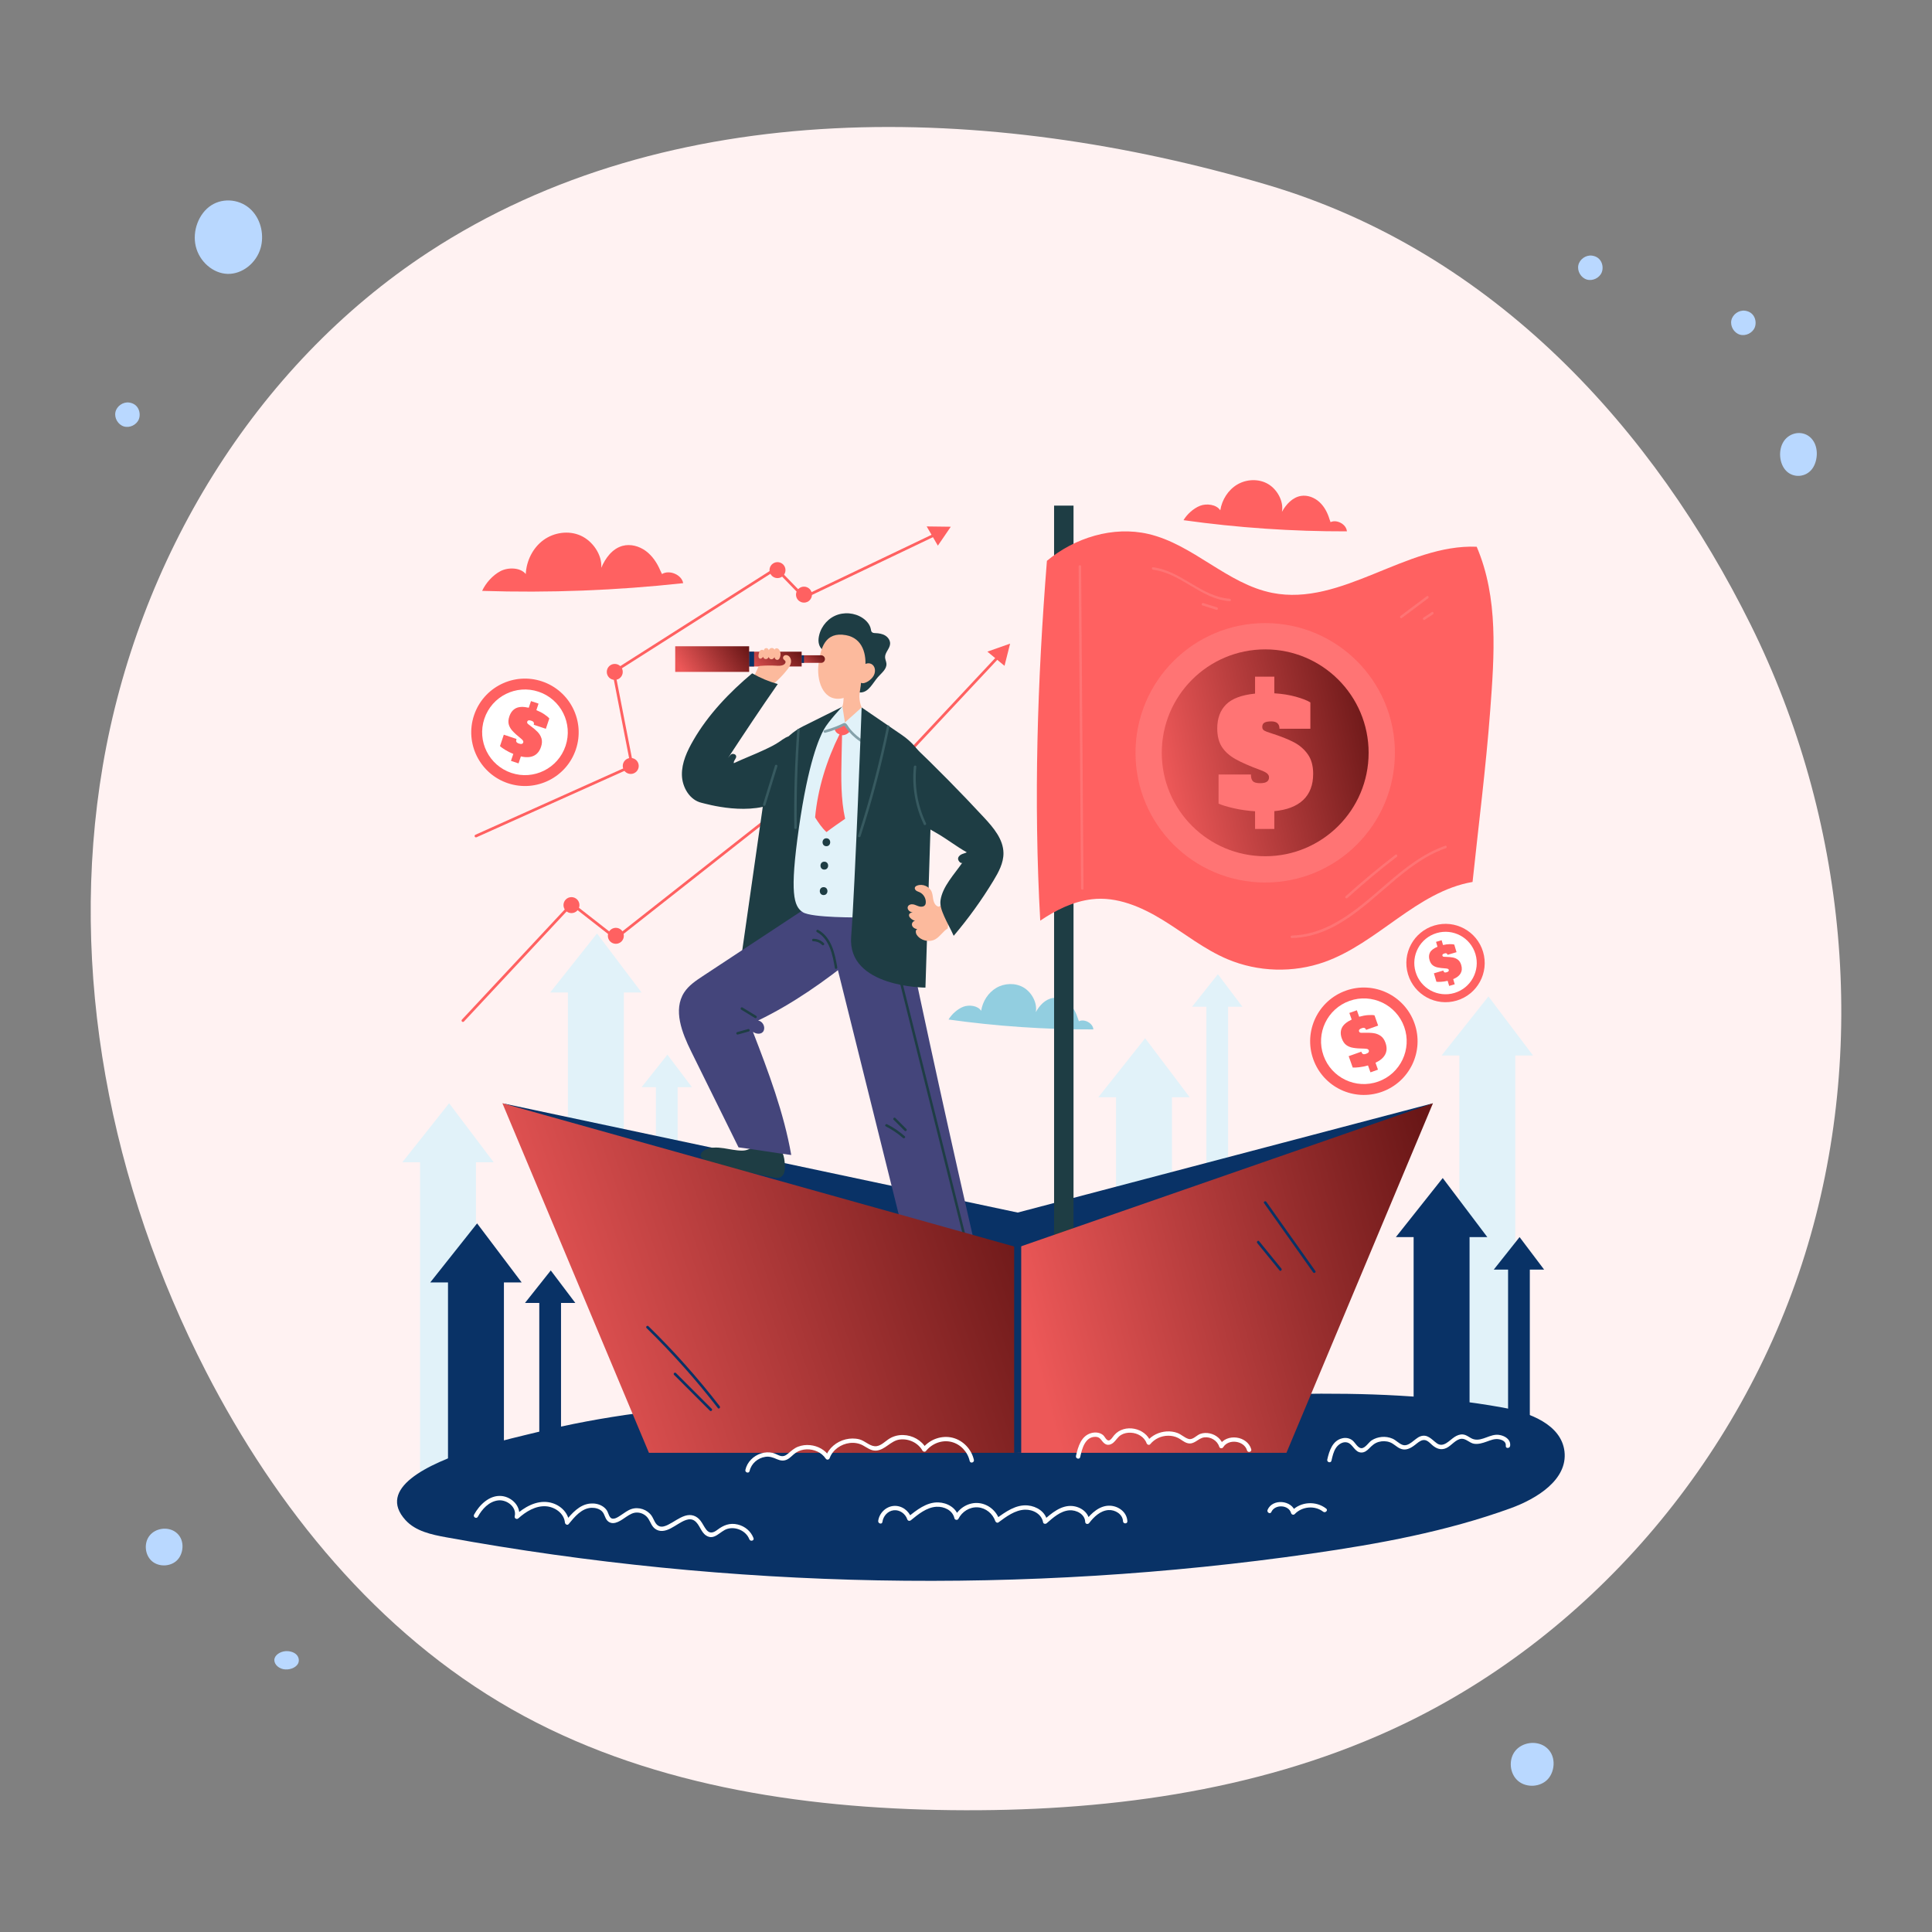 <svg viewBox="0 0 213 213" fill="none" xmlns="http://www.w3.org/2000/svg">
<rect x="0" y="0" width="213" height="213" fill="#808080" stroke="none"/>
<path d="M192.383 34.255C191.716 34.166 191.022 34.654 190.88 35.31C190.738 35.968 191.168 36.698 191.812 36.892C192.456 37.086 193.219 36.716 193.464 36.09C193.709 35.463 193.474 34.401 192.383 34.255Z" fill="#B9D8FF"/>
<path d="M31.775 182.04C31.108 181.973 30.414 182.338 30.272 182.831C30.13 183.324 30.56 183.872 31.204 184.017C31.848 184.163 32.611 183.885 32.856 183.415C33.101 182.945 32.865 182.149 31.775 182.04Z" fill="#B9D8FF"/>
<path d="M14.229 44.378C13.562 44.289 12.868 44.776 12.726 45.433C12.584 46.091 13.014 46.82 13.658 47.015C14.302 47.209 15.065 46.838 15.31 46.212C15.555 45.585 15.319 44.523 14.229 44.378Z" fill="#B9D8FF"/>
<path d="M175.512 28.182C174.845 28.093 174.151 28.58 174.01 29.237C173.868 29.895 174.297 30.625 174.942 30.819C175.586 31.013 176.349 30.643 176.594 30.016C176.839 29.39 176.603 28.328 175.512 28.182Z" fill="#B9D8FF"/>
<path d="M27.739 23.182C26.574 21.98 24.665 21.747 23.287 22.638C21.908 23.53 21.178 25.469 21.584 27.162C21.99 28.855 23.496 30.155 25.098 30.195C26.7 30.235 28.26 29.011 28.735 27.34C29.108 26.032 28.85 24.329 27.739 23.182Z" fill="#B9D8FF"/>
<path d="M199.492 48.141C198.628 47.452 197.318 47.677 196.669 48.633C196.021 49.588 196.142 51.13 196.936 51.924C197.73 52.718 199.067 52.626 199.767 51.721C200.467 50.816 200.578 49.008 199.492 48.141Z" fill="#B9D8FF"/>
<path d="M19.313 168.878C18.45 168.287 17.14 168.48 16.491 169.299C15.842 170.118 15.964 171.44 16.758 172.121C17.551 172.801 18.889 172.722 19.589 171.947C20.289 171.171 20.4 169.622 19.313 168.878Z" fill="#B9D8FF"/>
<path d="M170.339 192.554C169.331 191.864 167.803 192.09 167.046 193.045C166.289 194.001 166.431 195.543 167.357 196.337C168.283 197.131 169.844 197.038 170.661 196.134C171.477 195.228 171.607 193.421 170.339 192.554Z" fill="#B9D8FF"/>
<path d="M139.631 20.354C109.04 11.333 73.901 10.351 47.245 27.799C27.968 40.417 15.179 61.786 11.331 84.427C7.484 107.066 12.19 130.744 22.698 151.187C30.448 166.265 41.61 180.009 56.38 188.422C70.935 196.713 88.099 199.374 104.869 199.566C121.424 199.755 138.275 197.601 153.326 190.737C175.077 180.817 191.881 161.08 198.978 138.342C206.076 115.604 203.592 90.224 193.006 68.872C182.42 47.52 164.869 27.796 139.631 20.354Z" fill="#FFF2F2"/>
<path d="M104.577 112.401C109.865 113.141 115.204 113.506 120.543 113.493C120.5 112.809 119.562 112.296 118.945 112.593C118.952 112.609 118.834 112.285 118.842 112.301C118.651 111.676 118.341 111.072 117.858 110.631C117.376 110.189 116.705 109.927 116.06 110.031C115.232 110.165 114.601 110.853 114.196 111.586C114.386 110.559 113.737 109.387 112.834 108.862C111.93 108.337 110.745 108.382 109.844 108.91C108.942 109.438 108.333 110.407 108.17 111.439C107.801 110.863 106.83 110.745 106.192 110.996C105.557 111.247 104.925 111.813 104.577 112.401Z" fill="#92CEE0"/>
<path d="M51.037 112.668C51 112.668 50.964 112.655 50.934 112.627C50.873 112.57 50.87 112.475 50.927 112.414L63.022 99.452L67.888 103.254L95.037 81.881L98.54 84.493L110.294 71.934C110.351 71.873 110.447 71.87 110.507 71.927C110.568 71.984 110.571 72.079 110.515 72.14L98.576 84.896L95.042 82.26L67.889 103.637L63.054 99.859L51.148 112.62C51.118 112.652 51.077 112.668 51.037 112.668Z" fill="#FF6161"/>
<path d="M108.857 71.842L110.745 73.406L111.364 70.958L108.857 71.842Z" fill="#FF6161"/>
<path d="M63.884 99.787C63.884 100.273 63.489 100.668 63.003 100.668C62.517 100.668 62.123 100.273 62.123 99.787C62.123 99.301 62.517 98.907 63.003 98.907C63.489 98.907 63.884 99.301 63.884 99.787Z" fill="#FF6161"/>
<path d="M68.776 103.172C68.776 103.658 68.382 104.052 67.895 104.052C67.409 104.052 67.015 103.658 67.015 103.172C67.015 102.686 67.409 102.291 67.895 102.291C68.382 102.291 68.776 102.686 68.776 103.172Z" fill="#FF6161"/>
<path d="M52.474 92.32C52.416 92.32 52.361 92.287 52.336 92.231C52.302 92.155 52.336 92.066 52.412 92.032L69.512 84.357L67.491 74.004L85.594 62.485L88.671 65.662L103.777 58.448C103.853 58.412 103.942 58.444 103.978 58.519C104.014 58.594 103.982 58.685 103.907 58.721L88.605 66.028L85.548 62.871L67.826 74.148L69.854 84.534L52.535 92.307C52.515 92.316 52.494 92.32 52.474 92.32Z" fill="#FF6161"/>
<path d="M89.518 65.557C89.518 66.044 89.124 66.438 88.638 66.438C88.151 66.438 87.757 66.044 87.757 65.557C87.757 65.071 88.151 64.677 88.638 64.677C89.124 64.677 89.518 65.071 89.518 65.557Z" fill="#FF6161"/>
<path d="M86.598 62.854C86.598 63.341 86.203 63.735 85.717 63.735C85.231 63.735 84.837 63.341 84.837 62.854C84.837 62.368 85.231 61.974 85.717 61.974C86.203 61.974 86.598 62.368 86.598 62.854Z" fill="#FF6161"/>
<path d="M68.658 74.076C68.658 74.563 68.264 74.957 67.777 74.957C67.291 74.957 66.897 74.563 66.897 74.076C66.897 73.59 67.291 73.196 67.777 73.196C68.264 73.196 68.658 73.59 68.658 74.076Z" fill="#FF6161"/>
<path d="M70.419 84.446C70.419 84.932 70.025 85.326 69.539 85.326C69.052 85.326 68.658 84.932 68.658 84.446C68.658 83.959 69.052 83.565 69.539 83.565C70.025 83.565 70.419 83.959 70.419 84.446Z" fill="#FF6161"/>
<path d="M70.734 119.861H76.288L73.58 116.274L70.734 119.861Z" fill="#E1F2F9"/>
<path d="M74.709 137.599H72.312V118.839H74.709V137.599Z" fill="#E1F2F9"/>
<path d="M131.423 110.992H136.976L134.268 107.405L131.423 110.992Z" fill="#E1F2F9"/>
<path d="M135.398 128.73H133.001V109.97H135.398V128.73Z" fill="#E1F2F9"/>
<path d="M68.776 129.822H62.611V107.605H68.776V129.822Z" fill="#E1F2F9"/>
<path d="M60.653 109.422H70.734L65.819 102.912L60.653 109.422Z" fill="#E1F2F9"/>
<path d="M129.208 141.374H123.043V119.157H129.208V141.374Z" fill="#E1F2F9"/>
<path d="M121.085 120.974H131.166L126.251 114.463L121.085 120.974Z" fill="#E1F2F9"/>
<path d="M167.056 155.29H160.891V114.55H167.056V155.29Z" fill="#E1F2F9"/>
<path d="M158.933 116.367H169.014L164.099 109.856L158.933 116.367Z" fill="#E1F2F9"/>
<path d="M52.473 167.065H46.308V126.325H52.473V167.065Z" fill="#E1F2F9"/>
<path d="M44.35 128.142H54.431L49.516 121.631L44.35 128.142Z" fill="#E1F2F9"/>
<path d="M52.262 159.754C47.086 161.415 41.513 164.095 44.714 167.598C45.825 168.814 47.562 169.187 49.183 169.482C80.605 175.212 112.955 175.822 144.57 171.281C152.01 170.213 159.451 168.85 166.518 166.291C169.457 165.227 172.847 163.118 172.481 160.014C172.129 157.04 168.61 155.711 165.663 155.178C150.548 152.446 135.04 154.148 119.683 154.481C107.042 154.755 94.383 154.094 81.757 154.763C74.113 155.168 66.465 156.074 59.031 157.94C58.036 158.19 55.214 158.806 52.262 159.754Z" fill="#093266"/>
<path d="M55.389 121.631L112.199 133.683L157.982 121.631L112.199 140.9L55.389 121.631Z" fill="#093266"/>
<path d="M77.63 126.827C77.394 126.967 77.168 127.226 77.254 127.486C77.292 127.602 77.385 127.69 77.479 127.767C78.147 128.307 79.02 128.501 79.859 128.678C81.615 129.05 83.371 129.422 85.126 129.794C85.444 129.862 85.796 129.925 86.081 129.767C86.508 129.529 86.556 128.942 86.53 128.453C86.505 127.987 86.459 127.511 86.257 127.09C85.999 126.554 85.487 126.148 84.908 126.016C84.277 125.873 83.63 126.088 83.092 126.414C82.672 126.67 82.323 126.851 81.815 126.853C81.133 126.856 80.462 126.687 79.791 126.589C79.067 126.483 78.283 126.439 77.63 126.827Z" fill="#1E3D44"/>
<path d="M93.06 77.821L88.555 80.063C86.416 81.127 84.903 83.305 84.54 85.84L81.507 107.042C81.507 107.042 89.235 108.497 89.796 102.911C90.359 97.324 93.06 77.821 93.06 77.821Z" fill="#1E3D44"/>
<path d="M107.868 138.951C104.909 126.144 102.089 113.305 99.407 100.437C96.959 99.994 94.267 99.596 91.795 99.886C91.5 99.92 90.897 99.775 90.608 99.845C93.627 111.971 96.646 124.098 99.665 136.225C99.74 136.525 99.82 136.837 100.021 137.072C100.28 137.374 100.687 137.493 101.071 137.595C103.559 138.252 105.321 138.585 107.868 138.951Z" fill="#44457B"/>
<path d="M88.811 100.149C85.034 102.638 81.257 105.127 77.479 107.616C76.715 108.12 75.928 108.646 75.43 109.415C74.187 111.335 75.184 113.862 76.197 115.913C77.939 119.44 79.681 122.967 81.422 126.494C83.345 126.742 85.31 127.088 87.233 127.336C86.43 122.712 84.705 118.135 83.009 113.758C83.403 114.044 84.014 114.067 84.201 113.617C84.388 113.168 84.064 112.586 83.583 112.508C87.375 110.687 90.948 108.169 94.216 105.52C94.407 105.365 94.606 105.196 94.679 104.961C94.764 104.686 94.655 104.391 94.548 104.124C94.151 103.136 93.754 102.148 93.358 101.16C93.222 100.822 93.078 100.472 92.811 100.223C92.534 99.967 92.158 99.85 91.79 99.77C90.946 99.588 89.531 99.674 88.811 100.149Z" fill="#44457B"/>
<path d="M90.246 70.416C90.355 69.344 91.06 68.352 92.036 67.897C93.013 67.441 94.226 67.539 95.117 68.144C95.549 68.438 95.918 68.867 96.013 69.38C96.032 69.483 96.043 69.593 96.11 69.673C96.205 69.787 96.373 69.794 96.52 69.8C96.894 69.814 97.277 69.873 97.596 70.068C97.915 70.263 98.157 70.616 98.133 70.989C98.098 71.52 97.559 71.935 97.578 72.467C97.587 72.705 97.709 72.926 97.728 73.164C97.776 73.762 97.197 74.19 96.799 74.639C96.221 75.294 95.795 76.29 94.923 76.342C94.083 76.392 93.521 75.491 93.28 74.685C93.038 73.879 92.852 72.942 92.13 72.51C91.916 72.382 91.675 72.315 91.451 72.208C91.244 72.11 91.095 71.957 90.915 71.82C90.667 71.628 90.475 71.49 90.351 71.188C90.251 70.943 90.219 70.679 90.246 70.416Z" fill="#1E3D44"/>
<path d="M90.245 73.191C90.013 74.926 90.666 77.222 92.613 77.026C93.907 76.895 95.133 75.611 95.366 73.875C95.597 72.14 95.104 70.364 93.274 70.028C90.955 69.602 90.477 71.455 90.245 73.191Z" fill="#FCBA9D"/>
<path d="M94.882 73.724C94.635 74.216 94.519 75.076 94.922 75.278C95.325 75.479 96.094 74.946 96.34 74.454C96.587 73.962 96.46 73.399 96.058 73.198C95.655 72.996 95.129 73.231 94.882 73.724Z" fill="#FCBA9D"/>
<path d="M94.995 77.995C95.126 78.29 95.317 78.582 95.298 78.904C95.286 79.112 95.186 79.304 95.08 79.484C94.823 79.92 94.508 80.335 94.088 80.618C93.668 80.902 93.129 81.04 92.644 80.896C92.158 80.752 91.759 80.287 91.778 79.781C91.806 79.033 92.623 78.566 92.878 77.863C93.025 77.458 92.972 77.007 93.061 76.585C93.191 75.964 93.717 75.283 94.365 75.141C94.703 75.067 94.924 74.969 94.926 75.236C94.928 75.604 94.734 76.427 94.745 76.797C94.757 77.207 94.828 77.618 94.995 77.995Z" fill="#FCBA9D"/>
<path d="M94.995 77.995L93.151 79.649L92.876 77.888C92.876 77.888 91.343 79.497 90.828 80.43C90.312 81.364 89.104 84.077 88.077 91.279C87.05 98.482 87.504 99.938 88.513 100.573C89.523 101.208 94.861 101.143 94.861 101.143L95.675 81.019L94.995 77.995Z" fill="#E1F2F9"/>
<path d="M92.005 80.295C92.028 80.6 92.261 80.879 92.557 80.956C91.136 83.813 90.157 86.942 89.863 90.119C90.233 90.703 90.612 91.267 91.118 91.737C91.748 91.249 92.519 90.723 93.175 90.27C92.693 88.107 92.732 85.762 92.78 83.546C92.798 82.717 92.816 81.888 92.834 81.059C93.181 81.069 93.513 80.87 93.73 80.6C93.616 80.419 93.507 80.24 93.393 80.06C93.359 80.005 93.32 79.947 93.26 79.921C93.205 79.897 93.142 79.905 93.083 79.916C92.747 79.973 92.32 80.162 92.005 80.295Z" fill="#FF6161"/>
<path d="M90.986 80.786C91.403 80.679 91.813 80.548 92.214 80.392C92.398 80.32 92.579 80.243 92.759 80.162C92.841 80.125 92.973 80.022 93.059 80.02C93.138 80.018 93.059 79.995 93.121 80.046C93.155 80.075 93.189 80.146 93.214 80.182C93.653 80.795 94.194 81.32 94.815 81.747C94.97 81.854 95.115 81.602 94.962 81.496C94.618 81.26 94.3 80.991 94.011 80.69C93.874 80.547 93.743 80.398 93.621 80.243C93.507 80.097 93.41 79.882 93.264 79.767C93.136 79.664 93.01 79.723 92.879 79.785C92.668 79.885 92.456 79.983 92.24 80.07C91.806 80.245 91.361 80.389 90.909 80.505C90.728 80.552 90.805 80.833 90.986 80.786Z" fill="#85A1AA"/>
<path d="M94.995 77.995L99.446 81.04C101.56 82.486 102.79 84.91 102.708 87.469L102.029 108.883C102.029 108.883 93.404 108.871 93.839 103.273C94.275 97.675 94.995 77.995 94.995 77.995Z" fill="#1E3D44"/>
<path d="M98.837 106.841C100.77 114.583 102.702 122.325 104.635 130.066C105.164 132.186 105.693 134.304 106.222 136.423C106.265 136.595 106.531 136.523 106.488 136.35C104.555 128.608 102.622 120.866 100.69 113.124C100.161 111.005 99.632 108.886 99.103 106.768C99.06 106.596 98.794 106.668 98.837 106.841Z" fill="#1E3D44"/>
<path d="M92.308 106.649C92.053 105.133 91.667 103.328 90.202 102.52C90.047 102.434 89.908 102.672 90.063 102.758C91.458 103.528 91.8 105.283 92.043 106.722C92.072 106.897 92.338 106.823 92.308 106.649Z" fill="#1E3D44"/>
<path d="M90.832 103.981C90.525 103.673 90.099 103.497 89.665 103.5C89.488 103.501 89.487 103.777 89.665 103.775C90.025 103.773 90.379 103.916 90.636 104.176C90.762 104.302 90.957 104.107 90.832 103.981Z" fill="#1E3D44"/>
<path d="M83.369 111.996C82.866 111.689 82.362 111.382 81.859 111.074C81.707 110.981 81.568 111.22 81.719 111.312C82.223 111.62 82.727 111.927 83.23 112.234C83.382 112.326 83.521 112.088 83.369 111.996Z" fill="#1E3D44"/>
<path d="M82.48 113.452C82.079 113.564 81.677 113.676 81.276 113.789C81.105 113.836 81.177 114.102 81.349 114.054C81.75 113.942 82.152 113.83 82.553 113.718C82.724 113.67 82.651 113.404 82.48 113.452Z" fill="#1E3D44"/>
<path d="M97.663 124.184C98.343 124.529 98.979 124.956 99.553 125.46C99.686 125.576 99.881 125.382 99.748 125.265C99.156 124.746 98.503 124.302 97.802 123.946C97.644 123.866 97.504 124.104 97.663 124.184Z" fill="#1E3D44"/>
<path d="M98.52 123.453C98.925 123.858 99.329 124.262 99.734 124.667C99.86 124.792 100.055 124.598 99.929 124.472C99.524 124.067 99.12 123.663 98.715 123.258C98.59 123.133 98.395 123.327 98.52 123.453Z" fill="#1E3D44"/>
<path d="M94.869 92.206C96.159 88.249 97.222 84.222 98.053 80.144C98.089 79.971 97.823 79.897 97.788 80.071C96.956 84.149 95.893 88.176 94.603 92.133C94.548 92.302 94.814 92.374 94.869 92.206Z" fill="#375A60"/>
<path d="M87.841 91.263C87.796 87.668 87.905 84.073 88.167 80.486C88.18 80.31 87.905 80.31 87.891 80.486C87.63 84.073 87.521 87.668 87.566 91.263C87.568 91.44 87.844 91.441 87.841 91.263Z" fill="#375A60"/>
<path d="M91.107 93.293C91.668 93.293 91.669 92.42 91.107 92.42C90.545 92.42 90.544 93.293 91.107 93.293Z" fill="#1E3D44"/>
<path d="M90.879 95.872C91.441 95.872 91.441 95 90.879 95C90.318 95 90.317 95.872 90.879 95.872Z" fill="#1E3D44"/>
<path d="M90.803 98.679C91.364 98.679 91.365 97.807 90.803 97.807C90.242 97.807 90.241 98.679 90.803 98.679Z" fill="#1E3D44"/>
<path d="M90.53 73.081H86.737V72.246H90.53C90.761 72.246 90.948 72.433 90.948 72.663C90.948 72.894 90.761 73.081 90.53 73.081Z" fill="url(#paint0_linear_248_2000)"/>
<path d="M88.382 73.478H81.201V71.847H88.382V73.478Z" fill="url(#paint1_linear_248_2000)"/>
<path d="M82.592 74.076H74.441V71.25H82.592V74.076Z" fill="url(#paint2_linear_248_2000)"/>
<path d="M88.638 73.081H88.382V72.246H88.638V73.081Z" fill="#093266"/>
<path d="M83.137 73.478H82.592V71.847H83.137V73.478Z" fill="#093266"/>
<path d="M85.362 75.325C85.873 74.882 86.343 74.393 86.765 73.865C86.96 73.62 87.151 73.354 87.203 73.044C87.254 72.736 87.124 72.374 86.833 72.258C86.709 72.208 86.559 72.21 86.449 72.287C86.34 72.364 86.288 72.524 86.353 72.641C86.412 72.746 86.546 72.797 86.591 72.909C86.649 73.05 86.534 73.205 86.402 73.281C86.145 73.429 85.829 73.406 85.532 73.39C84.967 73.359 84.4 73.366 83.836 73.413C83.78 73.417 83.723 73.423 83.677 73.454C83.628 73.487 83.601 73.544 83.576 73.598C83.368 74.049 83.16 74.501 82.953 74.952C83.474 75.098 83.721 75.363 84.243 75.508C84.453 75.567 84.668 75.626 84.885 75.612C85.103 75.598 85.198 75.468 85.362 75.325Z" fill="#FCBA9D"/>
<path d="M85.947 71.707C85.889 71.603 85.802 71.506 85.686 71.476C85.57 71.445 85.427 71.505 85.399 71.622C85.334 71.501 85.192 71.427 85.055 71.441C84.919 71.456 84.796 71.559 84.757 71.691C84.739 71.552 84.602 71.44 84.463 71.451C84.323 71.462 84.204 71.593 84.208 71.733C84.124 71.599 83.906 71.619 83.796 71.733C83.686 71.847 83.656 72.013 83.632 72.169C83.606 72.334 83.611 72.551 83.768 72.607C83.912 72.658 84.049 72.521 84.141 72.4C84.141 72.549 84.291 72.671 84.44 72.664C84.588 72.658 84.718 72.543 84.771 72.404C84.75 72.553 84.898 72.689 85.049 72.686C85.199 72.684 85.331 72.571 85.393 72.434C85.381 72.595 85.525 72.75 85.687 72.749C85.894 72.748 85.973 72.543 86.019 72.375C86.08 72.152 86.06 71.911 85.947 71.707Z" fill="#FCBA9D"/>
<path d="M86.049 88.221C82.811 90.118 77.794 88.607 77.359 88.51C76.036 88.214 75.204 86.788 75.179 85.433C75.155 84.077 75.76 82.793 76.438 81.619C78.071 78.785 80.419 76.332 82.926 74.231C83.812 74.741 84.762 75.14 85.747 75.416C83.889 78.07 82.037 80.868 80.257 83.576C80.386 83.431 80.503 83.189 80.688 83.133C80.874 83.077 81.115 83.161 81.158 83.35C81.221 83.629 80.835 83.865 80.904 84.142C82.034 83.61 83.136 83.2 84.266 82.668C84.838 82.399 85.414 82.128 85.935 81.769C86.37 81.47 86.828 81.092 87.353 81.151C87.274 83.195 86.506 86.227 86.049 88.221Z" fill="#1E3D44"/>
<path d="M84.389 88.747C84.828 87.326 85.266 85.904 85.704 84.483C85.757 84.313 85.49 84.24 85.438 84.409C85 85.831 84.562 87.252 84.124 88.674C84.071 88.844 84.337 88.916 84.389 88.747Z" fill="#375A60"/>
<path d="M104.486 102.358C103.963 102.671 103.644 103.258 103.111 103.555C102.444 103.928 101.509 103.708 101.078 103.077C100.935 102.868 100.899 102.501 101.143 102.434C100.873 102.414 100.591 102.243 100.541 101.977C100.491 101.71 100.794 101.42 101.033 101.549C100.776 101.515 100.533 101.389 100.357 101.199C100.274 101.109 100.203 100.994 100.217 100.872C100.251 100.579 100.668 100.559 100.956 100.623C100.743 100.614 100.521 100.602 100.334 100.497C100.148 100.392 100.013 100.164 100.085 99.963C100.167 99.738 100.457 99.662 100.692 99.707C100.926 99.753 101.137 99.882 101.369 99.94C101.601 99.998 101.891 99.956 102.006 99.747C102.044 99.678 102.059 99.599 102.065 99.52C102.101 99.047 101.817 98.566 101.386 98.368C101.262 98.311 101.126 98.275 101.014 98.196C100.903 98.116 100.82 97.973 100.864 97.844C100.9 97.74 101.005 97.677 101.107 97.636C101.717 97.397 102.49 97.736 102.726 98.347C102.84 98.642 102.838 98.969 102.913 99.278C102.988 99.585 103.182 99.904 103.493 99.965C103.835 99.797 104.075 99.604 104.329 99.319C104.668 100.226 104.596 101.396 104.486 102.358Z" fill="#FCBA9D"/>
<path d="M100.442 81.97C103.212 84.612 105.902 87.34 108.505 90.148C109.537 91.262 110.616 92.535 110.631 94.053C110.642 95.142 110.095 96.151 109.53 97.082C108.233 99.225 106.764 101.263 105.142 103.172C104.843 102.481 104.398 101.719 104.099 101.027C103.853 100.46 103.602 99.854 103.693 99.242C103.918 97.722 105.225 96.377 106.095 95.11C105.943 95.264 105.637 94.915 105.626 94.698C105.615 94.482 105.792 94.299 105.985 94.201C106.179 94.104 106.397 94.065 106.59 93.968C105.417 93.309 104.318 92.439 103.144 91.779C102.615 91.482 102.078 91.179 101.645 90.752C100.906 90.022 100.542 89 100.26 87.999C99.719 86.072 99.676 83.819 100.442 81.97Z" fill="#1E3D44"/>
<path d="M100.747 84.533C100.522 86.716 100.909 88.92 101.852 90.9C101.928 91.06 102.166 90.92 102.09 90.761C101.167 88.824 100.802 86.666 101.023 84.533C101.041 84.357 100.765 84.358 100.747 84.533Z" fill="#375A60"/>
<path d="M118.354 140.08H116.211V55.744H118.354V140.08Z" fill="#1E3D44"/>
<path d="M162.347 97.234C156.211 98.288 151.896 103.969 146.029 106.057C142.587 107.283 138.686 107.169 135.32 105.746C132.763 104.665 130.57 102.892 128.205 101.436C125.84 99.981 123.119 98.807 120.363 99.142C118.296 99.393 116.41 100.333 114.686 101.501C113.942 88.22 114.367 75.089 115.421 61.83C118.493 59.279 122.705 57.969 126.596 58.867C131.541 60.007 135.293 64.382 140.271 65.366C147.919 66.878 155.011 59.955 162.802 60.277C165.22 65.918 164.75 72.247 164.291 78.368C163.829 84.535 162.996 91.084 162.347 97.234Z" fill="#FF6161"/>
<path d="M153.787 82.996C153.787 90.894 147.385 97.296 139.487 97.296C131.588 97.296 125.186 90.894 125.186 82.996C125.186 75.098 131.588 68.695 139.487 68.695C147.385 68.695 153.787 75.098 153.787 82.996Z" fill="#FF7474"/>
<path d="M150.889 82.996C150.889 89.294 145.784 94.399 139.487 94.399C133.189 94.399 128.083 89.294 128.083 82.996C128.083 76.698 133.189 71.593 139.487 71.593C145.784 71.593 150.889 76.698 150.889 82.996Z" fill="url(#paint3_linear_248_2000)"/>
<path d="M138.368 89.443C137.535 89.388 136.754 89.278 136.024 89.11C135.294 88.943 134.734 88.772 134.345 88.6V85.388H137.913C137.913 85.734 137.984 85.98 138.124 86.126C138.265 86.272 138.53 86.345 138.919 86.345C139.265 86.345 139.516 86.291 139.673 86.183C139.83 86.075 139.908 85.912 139.908 85.696C139.908 85.545 139.841 85.407 139.706 85.283C139.571 85.159 139.324 85.031 138.968 84.901C137.767 84.458 136.84 84.05 136.186 83.677C135.532 83.304 135.037 82.856 134.702 82.331C134.367 81.806 134.199 81.133 134.199 80.312C134.199 79.198 134.524 78.317 135.173 77.668C135.821 77.019 136.886 76.619 138.368 76.468V74.603H140.492V76.435C141.368 76.489 142.163 76.617 142.876 76.816C143.59 77.017 144.12 77.224 144.466 77.441V80.344H141.06C141.06 79.803 140.762 79.533 140.168 79.533C139.811 79.533 139.554 79.579 139.398 79.671C139.241 79.763 139.162 79.922 139.162 80.15C139.162 80.323 139.233 80.452 139.373 80.539C139.514 80.625 139.779 80.728 140.168 80.847C141.184 81.171 142.009 81.498 142.641 81.828C143.274 82.158 143.787 82.601 144.182 83.158C144.577 83.715 144.774 84.431 144.774 85.307C144.774 86.54 144.409 87.502 143.679 88.194C142.949 88.886 141.887 89.297 140.492 89.427V91.389H138.368V89.443Z" fill="#FF7474"/>
<path d="M119.456 97.953C119.388 88.718 119.319 79.483 119.251 70.248C119.232 67.647 119.212 65.046 119.193 62.446C119.192 62.268 118.916 62.268 118.918 62.446C118.986 71.681 119.054 80.916 119.123 90.151C119.142 92.751 119.161 95.352 119.18 97.953C119.182 98.13 119.457 98.131 119.456 97.953Z" fill="#FF7474"/>
<path d="M127.133 62.816C130.238 63.207 132.412 66.058 135.572 66.284C135.749 66.296 135.748 66.021 135.572 66.008C132.429 65.783 130.243 62.932 127.133 62.541C126.957 62.518 126.959 62.794 127.133 62.816Z" fill="#FF7474"/>
<path d="M132.578 66.755C133.087 66.913 133.596 67.071 134.105 67.229C134.276 67.281 134.348 67.016 134.179 66.963C133.67 66.805 133.16 66.648 132.651 66.49C132.482 66.437 132.409 66.703 132.578 66.755Z" fill="#FF7474"/>
<path d="M142.419 103.42C147.831 103.292 151.445 98.65 155.459 95.688C156.674 94.792 157.977 94.014 159.404 93.509C159.57 93.45 159.499 93.183 159.331 93.243C154.394 94.991 151.353 99.659 146.755 101.983C145.402 102.667 143.94 103.108 142.419 103.144C142.242 103.148 142.241 103.424 142.419 103.42Z" fill="#FF7474"/>
<path d="M148.546 99.009C150.299 97.424 152.115 95.908 153.99 94.468C154.129 94.362 153.991 94.122 153.851 94.231C151.957 95.684 150.122 97.213 148.351 98.814C148.219 98.934 148.415 99.128 148.546 99.009Z" fill="#FF7474"/>
<path d="M154.549 68.135C155.515 67.412 156.481 66.688 157.447 65.965C157.588 65.859 157.451 65.62 157.308 65.727C156.342 66.45 155.376 67.174 154.41 67.898C154.269 68.003 154.406 68.242 154.549 68.135Z" fill="#FF7474"/>
<path d="M157.074 68.333C157.377 68.13 157.681 67.928 157.984 67.726C158.046 67.684 158.073 67.604 158.034 67.537C157.998 67.476 157.907 67.446 157.845 67.488C157.542 67.69 157.238 67.892 156.935 68.095C156.873 68.136 156.847 68.216 156.885 68.283C156.921 68.345 157.012 68.374 157.074 68.333Z" fill="#FF7474"/>
<path d="M55.389 121.631L112.199 137.534V160.168H71.543L55.389 121.631Z" fill="url(#paint4_linear_248_2000)"/>
<path d="M157.982 121.631L112.199 137.534V160.168H141.829L157.982 121.631Z" fill="url(#paint5_linear_248_2000)"/>
<path d="M112.587 160.168H111.811V136.718H112.587V160.168Z" fill="#093266"/>
<path d="M71.283 146.418C74.106 149.173 76.733 152.121 79.146 155.241C79.26 155.389 79.464 155.182 79.351 155.035C76.939 151.915 74.311 148.967 71.489 146.212C71.355 146.082 71.149 146.287 71.283 146.418Z" fill="#093266"/>
<path d="M74.316 151.579C75.631 152.894 76.946 154.21 78.261 155.525C78.394 155.657 78.6 155.452 78.467 155.319C77.152 154.004 75.837 152.689 74.522 151.374C74.389 151.241 74.183 151.447 74.316 151.579Z" fill="#093266"/>
<path d="M139.361 132.647C141.163 135.189 142.965 137.731 144.767 140.273C144.875 140.425 145.127 140.28 145.019 140.126C143.216 137.584 141.414 135.042 139.612 132.5C139.505 132.348 139.253 132.493 139.361 132.647Z" fill="#093266"/>
<path d="M138.611 137.047C139.429 138.051 140.247 139.056 141.065 140.061C141.183 140.206 141.388 139.999 141.271 139.855C140.453 138.85 139.635 137.846 138.817 136.841C138.699 136.696 138.494 136.903 138.611 137.047Z" fill="#093266"/>
<path d="M52.68 167.224C53.148 166.372 53.907 165.534 54.926 165.416C55.869 165.306 56.99 166.138 56.747 167.162C56.69 167.4 56.969 167.554 57.147 167.395C57.972 166.656 59.04 165.988 60.194 166.065C61.169 166.131 62.184 166.83 62.282 167.859C62.3 168.042 62.546 168.204 62.692 168.028C63.336 167.246 64.116 166.269 65.22 166.233C65.623 166.221 66.06 166.327 66.359 166.611C66.705 166.94 66.684 167.489 67.094 167.769C67.742 168.213 68.531 167.566 69.055 167.219C69.441 166.964 69.818 166.728 70.3 166.757C70.795 166.788 71.237 167.047 71.498 167.467C71.729 167.84 71.852 168.269 72.216 168.542C72.459 168.723 72.749 168.806 73.051 168.783C73.68 168.735 74.241 168.328 74.766 168.016C75.267 167.719 75.989 167.26 76.559 167.653C77.142 168.053 77.246 168.887 77.842 169.283C78.757 169.89 79.389 168.792 80.188 168.555C81.124 168.276 82.258 168.775 82.612 169.7C82.721 169.985 83.184 169.862 83.074 169.573C82.783 168.812 82.131 168.268 81.34 168.076C80.464 167.864 79.765 168.145 79.076 168.67C78.642 169.001 78.231 169.108 77.87 168.647C77.63 168.34 77.474 167.976 77.237 167.666C76.808 167.101 76.189 166.9 75.513 167.118C74.834 167.338 74.273 167.803 73.637 168.111C73.361 168.245 73.022 168.376 72.716 168.274C72.228 168.112 72.107 167.508 71.848 167.125C71.374 166.424 70.419 166.101 69.614 166.369C69.201 166.507 68.846 166.788 68.486 167.024C68.175 167.227 67.584 167.677 67.268 167.272C67.084 167.036 67.049 166.711 66.867 166.466C66.744 166.302 66.59 166.164 66.416 166.056C66.02 165.808 65.524 165.721 65.064 165.765C63.885 165.877 63.058 166.834 62.353 167.689C62.489 167.746 62.625 167.802 62.762 167.859C62.648 166.664 61.628 165.796 60.476 165.617C59.098 165.403 57.795 166.173 56.808 167.056C56.942 167.134 57.075 167.211 57.208 167.289C57.493 166.097 56.437 165.035 55.289 164.931C53.959 164.812 52.856 165.907 52.267 166.982C52.118 167.253 52.532 167.495 52.68 167.224Z" fill="white"/>
<path d="M97.283 167.798C97.373 167.153 97.858 166.582 98.53 166.505C99.188 166.43 99.817 166.886 100.023 167.498C100.084 167.68 100.282 167.719 100.424 167.604C101.226 166.952 102.155 166.18 103.236 166.119C104.084 166.071 105.029 166.503 105.225 167.39C105.269 167.586 105.571 167.629 105.663 167.447C106.065 166.652 106.907 166.117 107.812 166.183C108.684 166.246 109.447 166.88 109.728 167.696C109.773 167.827 109.947 167.936 110.079 167.839C110.932 167.211 111.892 166.48 112.996 166.441C113.875 166.409 114.834 166.907 114.998 167.828C115.031 168.019 115.275 168.042 115.398 167.934C116.101 167.316 116.917 166.581 117.898 166.509C118.667 166.453 119.609 166.932 119.641 167.783C119.65 168.037 119.948 168.088 120.087 167.904C120.595 167.234 121.31 166.549 122.195 166.483C122.93 166.428 123.776 166.928 123.811 167.719C123.825 168.025 124.304 168.027 124.29 167.719C124.247 166.73 123.345 166.053 122.401 166.003C121.257 165.942 120.314 166.816 119.673 167.663C119.822 167.703 119.971 167.743 120.12 167.783C120.082 166.774 119.158 166.114 118.209 166.035C116.972 165.932 115.924 166.835 115.059 167.595C115.193 167.63 115.326 167.666 115.46 167.701C115.278 166.676 114.289 166.064 113.31 165.972C112.002 165.85 110.833 166.692 109.838 167.425C109.955 167.473 110.072 167.52 110.19 167.568C109.851 166.581 108.973 165.827 107.923 165.714C106.823 165.595 105.742 166.229 105.25 167.205C105.395 167.224 105.541 167.244 105.687 167.263C105.46 166.241 104.435 165.668 103.443 165.638C102.143 165.599 101.038 166.492 100.085 167.265C100.218 167.301 100.352 167.336 100.485 167.371C100.21 166.553 99.411 165.954 98.53 166.026C97.66 166.097 96.939 166.818 96.822 167.671C96.78 167.973 97.241 168.103 97.283 167.798Z" fill="white"/>
<path d="M146.792 161.041C146.902 160.557 147.011 160.049 147.289 159.628C147.542 159.245 148.033 158.907 148.515 159.027C149.178 159.192 149.336 160.142 150.104 160.139C150.444 160.138 150.715 159.922 150.943 159.691C151.265 159.365 151.551 159.093 152.007 158.966C152.407 158.855 152.844 158.863 153.235 159.008C153.646 159.161 153.94 159.499 154.332 159.686C154.955 159.984 155.504 159.68 156.002 159.298C156.255 159.103 156.537 158.838 156.861 158.772C157.288 158.686 157.589 159.038 157.875 159.294C158.354 159.721 158.882 159.927 159.491 159.629C160.033 159.364 160.515 158.648 161.15 158.622C161.629 158.602 162.028 159.094 162.507 159.17C162.984 159.244 163.45 159.097 163.895 158.939C164.346 158.778 164.774 158.589 165.262 158.675C165.652 158.744 166.067 158.952 166.011 159.405C165.973 159.71 166.452 159.708 166.49 159.405C166.58 158.676 165.877 158.273 165.247 158.192C164.293 158.068 163.443 158.901 162.512 158.685C162.063 158.58 161.751 158.186 161.275 158.146C160.946 158.119 160.636 158.247 160.364 158.422C159.784 158.796 159.135 159.653 158.4 159.113C157.824 158.69 157.372 158.061 156.573 158.362C155.962 158.592 155.334 159.551 154.619 159.291C154.214 159.144 153.918 158.783 153.522 158.61C153.147 158.446 152.729 158.384 152.322 158.423C151.933 158.461 151.55 158.584 151.222 158.797C150.889 159.015 150.521 159.656 150.104 159.66C149.697 159.664 149.394 159.03 149.113 158.806C148.792 158.551 148.394 158.477 147.996 158.567C146.902 158.815 146.549 159.953 146.33 160.914C146.261 161.214 146.723 161.342 146.792 161.041Z" fill="white"/>
<path d="M140.163 166.698C140.54 165.821 142.08 165.874 142.342 166.819C142.389 166.989 142.617 167.058 142.742 166.925C143.534 166.083 144.95 165.939 145.872 166.66C146.112 166.848 146.453 166.511 146.211 166.321C145.088 165.443 143.39 165.537 142.403 166.586C142.537 166.621 142.67 166.657 142.804 166.692C142.441 165.38 140.297 165.182 139.749 166.456C139.629 166.737 140.041 166.981 140.163 166.698Z" fill="white"/>
<path d="M82.641 162.178C82.826 161.353 83.545 160.738 84.376 160.615C84.854 160.544 85.23 160.689 85.66 160.875C86.041 161.041 86.415 161.094 86.795 160.899C87.164 160.709 87.419 160.367 87.763 160.143C88.106 159.921 88.508 159.804 88.916 159.789C89.739 159.759 90.566 160.114 91.033 160.807C91.153 160.985 91.398 160.946 91.471 160.75C91.812 159.826 92.722 159.203 93.685 159.089C94.178 159.031 94.679 159.11 95.118 159.342C95.593 159.593 96.01 159.958 96.58 159.927C97.586 159.871 98.188 158.83 99.196 158.705C100.187 158.583 101.21 159.058 101.703 159.931C101.773 160.054 101.982 160.101 102.079 159.98C102.744 159.148 103.851 158.709 104.901 158.973C105.912 159.227 106.681 160.069 106.908 161.074C106.976 161.375 107.438 161.248 107.37 160.947C107.107 159.785 106.193 158.804 105.029 158.511C103.826 158.209 102.51 158.678 101.74 159.641C101.866 159.657 101.991 159.673 102.117 159.689C101.602 158.779 100.606 158.234 99.567 158.209C99.054 158.197 98.538 158.322 98.094 158.583C97.587 158.882 97.076 159.496 96.437 159.444C95.831 159.395 95.338 158.838 94.743 158.684C94.247 158.557 93.72 158.568 93.225 158.689C92.217 158.938 91.37 159.645 91.009 160.622C91.155 160.603 91.301 160.584 91.447 160.565C90.96 159.843 90.18 159.411 89.317 159.324C88.866 159.278 88.399 159.334 87.976 159.5C87.538 159.671 87.231 159.963 86.876 160.261C86.593 160.498 86.333 160.611 85.972 160.49C85.698 160.397 85.46 160.24 85.175 160.174C84.757 160.078 84.313 160.106 83.906 160.236C83.064 160.505 82.374 161.178 82.179 162.051C82.112 162.351 82.574 162.48 82.641 162.178Z" fill="white"/>
<path d="M119.088 160.644C119.287 159.735 119.622 158.37 120.806 158.409C121.364 158.428 121.422 158.91 121.812 159.174C122.119 159.382 122.47 159.284 122.735 159.06C123.049 158.794 123.233 158.416 123.594 158.201C123.911 158.012 124.282 157.939 124.648 157.953C125.392 157.979 126.147 158.391 126.41 159.113C126.466 159.266 126.686 159.37 126.811 159.219C127.298 158.629 128.014 158.294 128.781 158.287C129.153 158.284 129.529 158.357 129.864 158.521C130.215 158.694 130.509 158.982 130.889 159.097C131.664 159.33 132.061 158.558 132.767 158.469C133.469 158.38 134.208 158.817 134.417 159.497C134.478 159.695 134.746 159.733 134.855 159.555C135.445 158.59 137.168 158.821 137.485 159.905C137.571 160.2 138.034 160.075 137.947 159.778C137.513 158.292 135.248 157.993 134.441 159.313C134.588 159.332 134.733 159.351 134.879 159.37C134.665 158.674 134.069 158.171 133.359 158.026C133.019 157.956 132.658 157.967 132.331 158.084C131.899 158.239 131.505 158.787 131.017 158.635C130.58 158.499 130.235 158.137 129.8 157.978C129.426 157.841 129.014 157.788 128.618 157.813C127.789 157.867 127.003 158.237 126.472 158.88C126.605 158.916 126.739 158.951 126.873 158.986C126.294 157.401 123.957 156.92 122.841 158.223C122.711 158.375 122.467 158.788 122.245 158.807C121.967 158.83 121.806 158.377 121.614 158.216C121.261 157.922 120.768 157.875 120.336 157.987C119.195 158.282 118.848 159.502 118.627 160.516C118.561 160.816 119.023 160.945 119.088 160.644Z" fill="white"/>
<path d="M162.016 156.786H155.85V134.569H162.016V156.786Z" fill="#093266"/>
<path d="M153.893 136.387H163.974L159.058 129.876L153.893 136.387Z" fill="#093266"/>
<path d="M55.556 161.787H49.391V139.57H55.556V161.787Z" fill="#093266"/>
<path d="M47.433 141.387H57.514L52.599 134.876L47.433 141.387Z" fill="#093266"/>
<path d="M164.685 139.973H170.238L167.53 136.386L164.685 139.973Z" fill="#093266"/>
<path d="M168.66 157.711H166.263V138.951H168.66V157.711Z" fill="#093266"/>
<path d="M57.877 143.65H63.43L60.722 140.064L57.877 143.65Z" fill="#093266"/>
<path d="M61.852 161.389H59.455V142.629H61.852V161.389Z" fill="#093266"/>
<path d="M102.165 58.038L103.398 60.156L104.823 58.072L102.165 58.038Z" fill="#FF6161"/>
<path d="M155.942 112.812C157.037 115.893 155.427 119.278 152.347 120.373C149.266 121.469 145.88 119.859 144.785 116.778C143.69 113.697 145.3 110.312 148.381 109.216C151.461 108.121 154.847 109.731 155.942 112.812Z" fill="#FF6161"/>
<path d="M154.812 113.213C155.685 115.67 154.401 118.37 151.945 119.243C149.488 120.116 146.789 118.832 145.916 116.376C145.042 113.919 146.325 111.22 148.782 110.346C151.239 109.473 153.938 110.757 154.812 113.213Z" fill="white"/>
<path d="M150.821 117.465C150.489 117.559 150.169 117.624 149.861 117.66C149.553 117.696 149.311 117.707 149.135 117.694L148.69 116.441L150.082 115.946C150.13 116.081 150.191 116.167 150.266 116.205C150.341 116.242 150.455 116.234 150.607 116.18C150.741 116.132 150.832 116.076 150.878 116.012C150.924 115.948 150.933 115.874 150.903 115.79C150.882 115.731 150.836 115.687 150.766 115.656C150.696 115.627 150.583 115.611 150.425 115.61C149.896 115.604 149.477 115.573 149.17 115.518C148.863 115.464 148.608 115.357 148.405 115.199C148.201 115.041 148.043 114.801 147.929 114.481C147.774 114.047 147.779 113.658 147.942 113.315C148.105 112.972 148.465 112.668 149.022 112.404L148.763 111.676L149.592 111.381L149.846 112.096C150.195 111.996 150.523 111.935 150.829 111.914C151.135 111.893 151.37 111.901 151.536 111.937L151.938 113.07L150.609 113.542C150.535 113.331 150.381 113.267 150.149 113.35C150.01 113.399 149.916 113.453 149.868 113.51C149.819 113.568 149.811 113.641 149.842 113.729C149.866 113.797 149.912 113.838 149.979 113.852C150.045 113.866 150.163 113.87 150.331 113.862C150.773 113.848 151.14 113.861 151.432 113.902C151.725 113.943 151.986 114.045 152.218 114.207C152.449 114.37 152.625 114.622 152.747 114.963C152.917 115.444 152.909 115.87 152.72 116.241C152.531 116.612 152.174 116.92 151.648 117.164L151.92 117.929L151.091 118.224L150.821 117.465Z" fill="#FF6161"/>
<path d="M63.491 82.616C62.453 85.716 59.098 87.388 55.997 86.35C52.896 85.312 51.224 81.957 52.262 78.857C53.3 75.756 56.655 74.084 59.756 75.122C62.856 76.16 64.529 79.515 63.491 82.616Z" fill="#FF6161"/>
<path d="M62.353 82.235C61.526 84.707 58.85 86.041 56.378 85.213C53.905 84.385 52.572 81.71 53.4 79.238C54.227 76.765 56.903 75.432 59.375 76.26C61.847 77.087 63.181 79.763 62.353 82.235Z" fill="white"/>
<path d="M56.59 83.12C56.27 82.989 55.978 82.843 55.713 82.681C55.449 82.519 55.252 82.379 55.122 82.26L55.544 80.999L56.944 81.468C56.899 81.604 56.894 81.71 56.93 81.786C56.966 81.862 57.061 81.925 57.213 81.976C57.349 82.022 57.455 82.034 57.531 82.012C57.606 81.99 57.659 81.936 57.687 81.852C57.707 81.792 57.699 81.729 57.662 81.663C57.625 81.596 57.545 81.514 57.422 81.416C57.009 81.084 56.699 80.802 56.491 80.57C56.283 80.337 56.148 80.096 56.086 79.846C56.023 79.596 56.046 79.31 56.154 78.987C56.3 78.55 56.543 78.247 56.883 78.077C57.223 77.908 57.694 77.891 58.295 78.026L58.54 77.294L59.374 77.573L59.133 78.293C59.47 78.429 59.766 78.583 60.019 78.755C60.273 78.928 60.454 79.079 60.561 79.209L60.18 80.349L58.843 79.902C58.914 79.689 58.832 79.544 58.599 79.466C58.459 79.419 58.352 79.404 58.278 79.419C58.205 79.434 58.153 79.487 58.123 79.576C58.101 79.644 58.111 79.704 58.155 79.757C58.199 79.809 58.289 79.884 58.426 79.982C58.783 80.243 59.063 80.48 59.268 80.692C59.473 80.905 59.617 81.146 59.699 81.417C59.78 81.687 59.764 81.994 59.648 82.338C59.486 82.822 59.217 83.152 58.839 83.328C58.462 83.504 57.991 83.525 57.426 83.393L57.168 84.163L56.334 83.884L56.59 83.12Z" fill="#FF6161"/>
<path d="M163.506 104.939C164.187 107.225 162.886 109.63 160.601 110.311C158.315 110.992 155.91 109.691 155.229 107.405C154.548 105.12 155.849 102.715 158.135 102.034C160.42 101.353 162.825 102.654 163.506 104.939Z" fill="#FF6161"/>
<path d="M162.667 105.189C163.21 107.011 162.173 108.929 160.351 109.472C158.528 110.015 156.61 108.978 156.068 107.155C155.525 105.333 156.562 103.415 158.384 102.872C160.207 102.329 162.124 103.366 162.667 105.189Z" fill="white"/>
<path d="M159.6 108.134C159.354 108.19 159.118 108.226 158.893 108.24C158.667 108.254 158.49 108.253 158.363 108.237L158.086 107.307L159.118 107C159.149 107.1 159.19 107.165 159.243 107.195C159.296 107.226 159.379 107.224 159.492 107.19C159.592 107.16 159.66 107.123 159.696 107.078C159.732 107.034 159.741 106.98 159.723 106.917C159.71 106.873 159.678 106.839 159.628 106.815C159.578 106.791 159.496 106.775 159.382 106.768C158.996 106.743 158.693 106.705 158.471 106.654C158.249 106.602 158.068 106.515 157.926 106.392C157.783 106.269 157.677 106.089 157.606 105.851C157.51 105.529 157.528 105.246 157.66 105.002C157.791 104.758 158.065 104.551 158.481 104.379L158.32 103.839L158.935 103.656L159.093 104.187C159.351 104.127 159.592 104.095 159.816 104.091C160.039 104.088 160.211 104.102 160.329 104.135L160.58 104.975L159.594 105.269C159.548 105.113 159.438 105.06 159.266 105.111C159.163 105.142 159.093 105.177 159.055 105.217C159.017 105.258 159.009 105.31 159.028 105.376C159.043 105.426 159.075 105.458 159.123 105.47C159.171 105.484 159.257 105.491 159.38 105.491C159.701 105.498 159.968 105.521 160.18 105.562C160.391 105.603 160.578 105.687 160.74 105.814C160.902 105.941 161.021 106.131 161.097 106.385C161.203 106.742 161.18 107.051 161.029 107.315C160.878 107.578 160.605 107.788 160.213 107.946L160.382 108.514L159.768 108.697L159.6 108.134Z" fill="#FF6161"/>
<path d="M53.154 65.143C60.55 65.382 67.963 65.098 75.319 64.292C75.159 63.356 73.791 62.787 72.983 63.288C72.997 63.308 72.786 62.88 72.799 62.9C72.444 62.066 71.927 61.281 71.197 60.743C70.467 60.205 69.504 59.943 68.629 60.182C67.509 60.488 66.74 61.53 66.29 62.6C66.4 61.157 65.333 59.637 64.01 59.047C62.688 58.457 61.062 58.694 59.897 59.554C58.732 60.414 58.036 61.841 57.964 63.287C57.37 62.547 56.014 62.528 55.173 62.968C54.334 63.407 53.547 64.281 53.154 65.143Z" fill="#FF6161"/>
<path d="M130.48 57.349C136.445 58.184 142.47 58.596 148.493 58.581C148.444 57.809 147.387 57.231 146.69 57.565C146.699 57.583 146.565 57.218 146.574 57.236C146.359 56.53 146.009 55.849 145.464 55.351C144.92 54.853 144.163 54.557 143.435 54.674C142.501 54.825 141.789 55.602 141.332 56.429C141.546 55.27 140.814 53.948 139.795 53.356C138.776 52.763 137.439 52.815 136.421 53.41C135.404 54.005 134.717 55.099 134.534 56.264C134.116 55.613 133.021 55.48 132.302 55.763C131.585 56.046 130.872 56.686 130.48 57.349Z" fill="#FF6161"/>
<defs>
<linearGradient id="paint0_linear_248_2000" x1="87.463" y1="73.332" x2="89.569" y2="70.893" gradientUnits="userSpaceOnUse">
<stop stop-color="#ED5858"/>
<stop offset="0.927" stop-color="#6A1717"/>
</linearGradient>
<linearGradient id="paint1_linear_248_2000" x1="82.44" y1="73.971" x2="86.6" y2="69.767" gradientUnits="userSpaceOnUse">
<stop stop-color="#ED5858"/>
<stop offset="0.927" stop-color="#6A1717"/>
</linearGradient>
<linearGradient id="paint2_linear_248_2000" x1="75.847" y1="74.929" x2="82.483" y2="70.535" gradientUnits="userSpaceOnUse">
<stop stop-color="#ED5858"/>
<stop offset="0.927" stop-color="#6A1717"/>
</linearGradient>
<linearGradient id="paint3_linear_248_2000" x1="132.019" y1="101.28" x2="157.387" y2="95.456" gradientUnits="userSpaceOnUse">
<stop stop-color="#ED5858"/>
<stop offset="0.927" stop-color="#6A1717"/>
</linearGradient>
<linearGradient id="paint4_linear_248_2000" x1="65.193" y1="171.796" x2="124.878" y2="151.597" gradientUnits="userSpaceOnUse">
<stop stop-color="#ED5858"/>
<stop offset="0.927" stop-color="#6A1717"/>
</linearGradient>
<linearGradient id="paint5_linear_248_2000" x1="120.099" y1="171.796" x2="169.997" y2="158.187" gradientUnits="userSpaceOnUse">
<stop stop-color="#ED5858"/>
<stop offset="0.927" stop-color="#6A1717"/>
</linearGradient>
</defs>
</svg>
